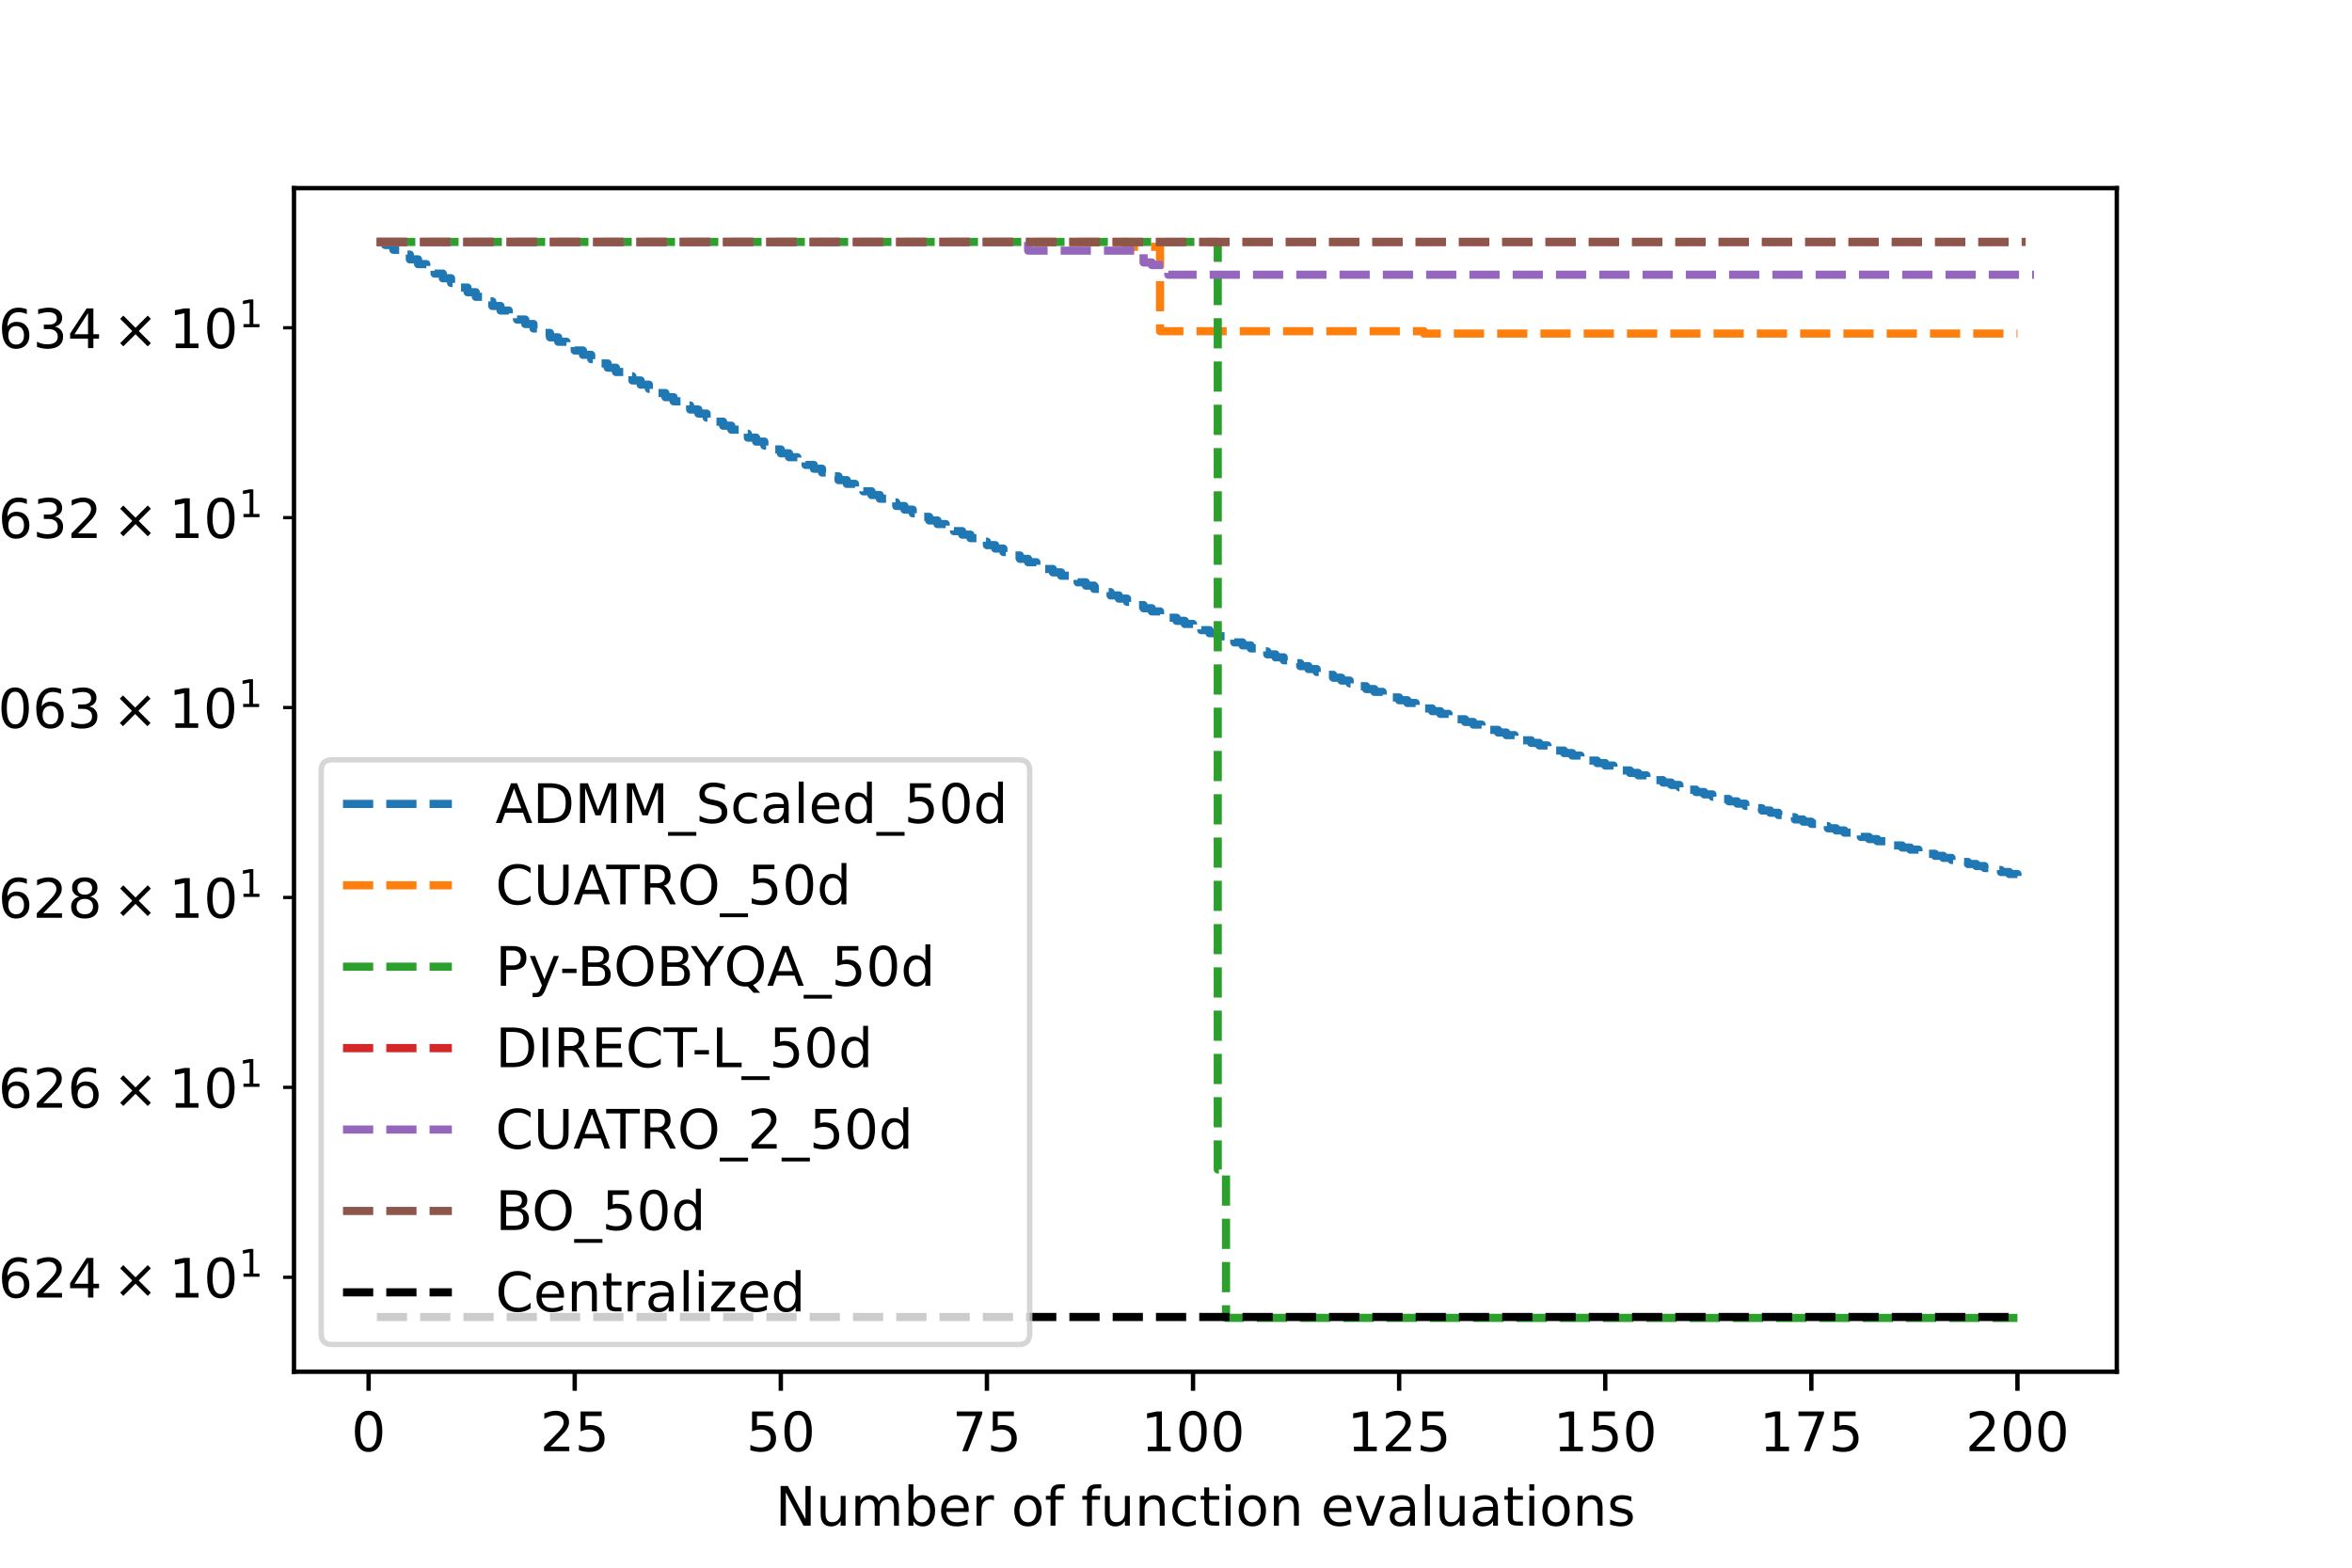 <?xml version="1.0" encoding="utf-8" standalone="no"?>
<!DOCTYPE svg PUBLIC "-//W3C//DTD SVG 1.1//EN"
  "http://www.w3.org/Graphics/SVG/1.1/DTD/svg11.dtd">
<!-- Created with matplotlib (https://matplotlib.org/) -->
<svg height="288pt" version="1.1" viewBox="0 0 432 288" width="432pt" xmlns="http://www.w3.org/2000/svg" xmlns:xlink="http://www.w3.org/1999/xlink">
 <defs>
  <style type="text/css">*{stroke-linecap:butt;stroke-linejoin:round;}</style>
 </defs>
 <g id="figure_1">
  <g id="patch_1">
   <path d="M 0 288 
L 432 288 
L 432 0 
L 0 0 
z
" style="fill:#ffffff;"/>
  </g>
  <g id="axes_1">
   <g id="patch_2">
    <path d="M 54 252 
L 388.8 252 
L 388.8 34.56 
L 54 34.56 
z
" style="fill:#ffffff;"/>
   </g>
   <g id="matplotlib.axis_1">
    <g id="xtick_1">
     <g id="line2d_1">
      <defs>
       <path d="M 0 0 
L 0 3.5 
" id="m66f741583c" style="stroke:#000000;stroke-width:0.8;"/>
      </defs>
      <g>
       <use style="stroke:#000000;stroke-width:0.8;" x="67.704" xlink:href="#m66f741583c" y="252"/>
      </g>
     </g>
     <g id="text_1">
      <!-- 0 -->
      <g transform="translate(64.523 266.598)scale(0.1 -0.1)">
       <defs>
        <path d="M 31.781 66.406 
Q 24.172 66.406 20.328 58.906 
Q 16.5 51.422 16.5 36.375 
Q 16.5 21.391 20.328 13.891 
Q 24.172 6.391 31.781 6.391 
Q 39.453 6.391 43.281 13.891 
Q 47.125 21.391 47.125 36.375 
Q 47.125 51.422 43.281 58.906 
Q 39.453 66.406 31.781 66.406 
z
M 31.781 74.219 
Q 44.047 74.219 50.516 64.516 
Q 56.984 54.828 56.984 36.375 
Q 56.984 17.969 50.516 8.266 
Q 44.047 -1.422 31.781 -1.422 
Q 19.531 -1.422 13.062 8.266 
Q 6.594 17.969 6.594 36.375 
Q 6.594 54.828 13.062 64.516 
Q 19.531 74.219 31.781 74.219 
z
" id="DejaVuSans-48"/>
       </defs>
       <use xlink:href="#DejaVuSans-48"/>
      </g>
     </g>
    </g>
    <g id="xtick_2">
     <g id="line2d_2">
      <g>
       <use style="stroke:#000000;stroke-width:0.8;" x="105.56" xlink:href="#m66f741583c" y="252"/>
      </g>
     </g>
     <g id="text_2">
      <!-- 25 -->
      <g transform="translate(99.198 266.598)scale(0.1 -0.1)">
       <defs>
        <path d="M 19.188 8.297 
L 53.609 8.297 
L 53.609 0 
L 7.328 0 
L 7.328 8.297 
Q 12.938 14.109 22.625 23.891 
Q 32.328 33.688 34.812 36.531 
Q 39.547 41.844 41.422 45.531 
Q 43.312 49.219 43.312 52.781 
Q 43.312 58.594 39.234 62.25 
Q 35.156 65.922 28.609 65.922 
Q 23.969 65.922 18.812 64.312 
Q 13.672 62.703 7.812 59.422 
L 7.812 69.391 
Q 13.766 71.781 18.938 73 
Q 24.125 74.219 28.422 74.219 
Q 39.75 74.219 46.484 68.547 
Q 53.219 62.891 53.219 53.422 
Q 53.219 48.922 51.531 44.891 
Q 49.859 40.875 45.406 35.406 
Q 44.188 33.984 37.641 27.219 
Q 31.109 20.453 19.188 8.297 
z
" id="DejaVuSans-50"/>
        <path d="M 10.797 72.906 
L 49.516 72.906 
L 49.516 64.594 
L 19.828 64.594 
L 19.828 46.734 
Q 21.969 47.469 24.109 47.828 
Q 26.266 48.188 28.422 48.188 
Q 40.625 48.188 47.75 41.5 
Q 54.891 34.812 54.891 23.391 
Q 54.891 11.625 47.562 5.094 
Q 40.234 -1.422 26.906 -1.422 
Q 22.312 -1.422 17.547 -0.641 
Q 12.797 0.141 7.719 1.703 
L 7.719 11.625 
Q 12.109 9.234 16.797 8.062 
Q 21.484 6.891 26.703 6.891 
Q 35.156 6.891 40.078 11.328 
Q 45.016 15.766 45.016 23.391 
Q 45.016 31 40.078 35.438 
Q 35.156 39.891 26.703 39.891 
Q 22.75 39.891 18.812 39.016 
Q 14.891 38.141 10.797 36.281 
z
" id="DejaVuSans-53"/>
       </defs>
       <use xlink:href="#DejaVuSans-50"/>
       <use x="63.623" xlink:href="#DejaVuSans-53"/>
      </g>
     </g>
    </g>
    <g id="xtick_3">
     <g id="line2d_3">
      <g>
       <use style="stroke:#000000;stroke-width:0.8;" x="143.416" xlink:href="#m66f741583c" y="252"/>
      </g>
     </g>
     <g id="text_3">
      <!-- 50 -->
      <g transform="translate(137.054 266.598)scale(0.1 -0.1)">
       <use xlink:href="#DejaVuSans-53"/>
       <use x="63.623" xlink:href="#DejaVuSans-48"/>
      </g>
     </g>
    </g>
    <g id="xtick_4">
     <g id="line2d_4">
      <g>
       <use style="stroke:#000000;stroke-width:0.8;" x="181.272" xlink:href="#m66f741583c" y="252"/>
      </g>
     </g>
     <g id="text_4">
      <!-- 75 -->
      <g transform="translate(174.91 266.598)scale(0.1 -0.1)">
       <defs>
        <path d="M 8.203 72.906 
L 55.078 72.906 
L 55.078 68.703 
L 28.609 0 
L 18.312 0 
L 43.219 64.594 
L 8.203 64.594 
z
" id="DejaVuSans-55"/>
       </defs>
       <use xlink:href="#DejaVuSans-55"/>
       <use x="63.623" xlink:href="#DejaVuSans-53"/>
      </g>
     </g>
    </g>
    <g id="xtick_5">
     <g id="line2d_5">
      <g>
       <use style="stroke:#000000;stroke-width:0.8;" x="219.129" xlink:href="#m66f741583c" y="252"/>
      </g>
     </g>
     <g id="text_5">
      <!-- 100 -->
      <g transform="translate(209.585 266.598)scale(0.1 -0.1)">
       <defs>
        <path d="M 12.406 8.297 
L 28.516 8.297 
L 28.516 63.922 
L 10.984 60.406 
L 10.984 69.391 
L 28.422 72.906 
L 38.281 72.906 
L 38.281 8.297 
L 54.391 8.297 
L 54.391 0 
L 12.406 0 
z
" id="DejaVuSans-49"/>
       </defs>
       <use xlink:href="#DejaVuSans-49"/>
       <use x="63.623" xlink:href="#DejaVuSans-48"/>
       <use x="127.246" xlink:href="#DejaVuSans-48"/>
      </g>
     </g>
    </g>
    <g id="xtick_6">
     <g id="line2d_6">
      <g>
       <use style="stroke:#000000;stroke-width:0.8;" x="256.985" xlink:href="#m66f741583c" y="252"/>
      </g>
     </g>
     <g id="text_6">
      <!-- 125 -->
      <g transform="translate(247.441 266.598)scale(0.1 -0.1)">
       <use xlink:href="#DejaVuSans-49"/>
       <use x="63.623" xlink:href="#DejaVuSans-50"/>
       <use x="127.246" xlink:href="#DejaVuSans-53"/>
      </g>
     </g>
    </g>
    <g id="xtick_7">
     <g id="line2d_7">
      <g>
       <use style="stroke:#000000;stroke-width:0.8;" x="294.841" xlink:href="#m66f741583c" y="252"/>
      </g>
     </g>
     <g id="text_7">
      <!-- 150 -->
      <g transform="translate(285.297 266.598)scale(0.1 -0.1)">
       <use xlink:href="#DejaVuSans-49"/>
       <use x="63.623" xlink:href="#DejaVuSans-53"/>
       <use x="127.246" xlink:href="#DejaVuSans-48"/>
      </g>
     </g>
    </g>
    <g id="xtick_8">
     <g id="line2d_8">
      <g>
       <use style="stroke:#000000;stroke-width:0.8;" x="332.697" xlink:href="#m66f741583c" y="252"/>
      </g>
     </g>
     <g id="text_8">
      <!-- 175 -->
      <g transform="translate(323.153 266.598)scale(0.1 -0.1)">
       <use xlink:href="#DejaVuSans-49"/>
       <use x="63.623" xlink:href="#DejaVuSans-55"/>
       <use x="127.246" xlink:href="#DejaVuSans-53"/>
      </g>
     </g>
    </g>
    <g id="xtick_9">
     <g id="line2d_9">
      <g>
       <use style="stroke:#000000;stroke-width:0.8;" x="370.553" xlink:href="#m66f741583c" y="252"/>
      </g>
     </g>
     <g id="text_9">
      <!-- 200 -->
      <g transform="translate(361.01 266.598)scale(0.1 -0.1)">
       <use xlink:href="#DejaVuSans-50"/>
       <use x="63.623" xlink:href="#DejaVuSans-48"/>
       <use x="127.246" xlink:href="#DejaVuSans-48"/>
      </g>
     </g>
    </g>
    <g id="text_10">
     <!-- Number of function evaluations -->
     <g transform="translate(142.399 280.277)scale(0.1 -0.1)">
      <defs>
       <path d="M 9.812 72.906 
L 23.094 72.906 
L 55.422 11.922 
L 55.422 72.906 
L 64.984 72.906 
L 64.984 0 
L 51.703 0 
L 19.391 60.984 
L 19.391 0 
L 9.812 0 
z
" id="DejaVuSans-78"/>
       <path d="M 8.5 21.578 
L 8.5 54.688 
L 17.484 54.688 
L 17.484 21.922 
Q 17.484 14.156 20.5 10.266 
Q 23.531 6.391 29.594 6.391 
Q 36.859 6.391 41.078 11.031 
Q 45.312 15.672 45.312 23.688 
L 45.312 54.688 
L 54.297 54.688 
L 54.297 0 
L 45.312 0 
L 45.312 8.406 
Q 42.047 3.422 37.719 1 
Q 33.406 -1.422 27.688 -1.422 
Q 18.266 -1.422 13.375 4.438 
Q 8.5 10.297 8.5 21.578 
z
M 31.109 56 
z
" id="DejaVuSans-117"/>
       <path d="M 52 44.188 
Q 55.375 50.25 60.062 53.125 
Q 64.75 56 71.094 56 
Q 79.641 56 84.281 50.016 
Q 88.922 44.047 88.922 33.016 
L 88.922 0 
L 79.891 0 
L 79.891 32.719 
Q 79.891 40.578 77.094 44.375 
Q 74.312 48.188 68.609 48.188 
Q 61.625 48.188 57.562 43.547 
Q 53.516 38.922 53.516 30.906 
L 53.516 0 
L 44.484 0 
L 44.484 32.719 
Q 44.484 40.625 41.703 44.406 
Q 38.922 48.188 33.109 48.188 
Q 26.219 48.188 22.156 43.531 
Q 18.109 38.875 18.109 30.906 
L 18.109 0 
L 9.078 0 
L 9.078 54.688 
L 18.109 54.688 
L 18.109 46.188 
Q 21.188 51.219 25.484 53.609 
Q 29.781 56 35.688 56 
Q 41.656 56 45.828 52.969 
Q 50 49.953 52 44.188 
z
" id="DejaVuSans-109"/>
       <path d="M 48.688 27.297 
Q 48.688 37.203 44.609 42.844 
Q 40.531 48.484 33.406 48.484 
Q 26.266 48.484 22.188 42.844 
Q 18.109 37.203 18.109 27.297 
Q 18.109 17.391 22.188 11.75 
Q 26.266 6.109 33.406 6.109 
Q 40.531 6.109 44.609 11.75 
Q 48.688 17.391 48.688 27.297 
z
M 18.109 46.391 
Q 20.953 51.266 25.266 53.625 
Q 29.594 56 35.594 56 
Q 45.562 56 51.781 48.094 
Q 58.016 40.188 58.016 27.297 
Q 58.016 14.406 51.781 6.484 
Q 45.562 -1.422 35.594 -1.422 
Q 29.594 -1.422 25.266 0.953 
Q 20.953 3.328 18.109 8.203 
L 18.109 0 
L 9.078 0 
L 9.078 75.984 
L 18.109 75.984 
z
" id="DejaVuSans-98"/>
       <path d="M 56.203 29.594 
L 56.203 25.203 
L 14.891 25.203 
Q 15.484 15.922 20.484 11.062 
Q 25.484 6.203 34.422 6.203 
Q 39.594 6.203 44.453 7.469 
Q 49.312 8.734 54.109 11.281 
L 54.109 2.781 
Q 49.266 0.734 44.188 -0.344 
Q 39.109 -1.422 33.891 -1.422 
Q 20.797 -1.422 13.156 6.188 
Q 5.516 13.812 5.516 26.812 
Q 5.516 40.234 12.766 48.109 
Q 20.016 56 32.328 56 
Q 43.359 56 49.781 48.891 
Q 56.203 41.797 56.203 29.594 
z
M 47.219 32.234 
Q 47.125 39.594 43.094 43.984 
Q 39.062 48.391 32.422 48.391 
Q 24.906 48.391 20.391 44.141 
Q 15.875 39.891 15.188 32.172 
z
" id="DejaVuSans-101"/>
       <path d="M 41.109 46.297 
Q 39.594 47.172 37.812 47.578 
Q 36.031 48 33.891 48 
Q 26.266 48 22.188 43.047 
Q 18.109 38.094 18.109 28.812 
L 18.109 0 
L 9.078 0 
L 9.078 54.688 
L 18.109 54.688 
L 18.109 46.188 
Q 20.953 51.172 25.484 53.578 
Q 30.031 56 36.531 56 
Q 37.453 56 38.578 55.875 
Q 39.703 55.766 41.062 55.516 
z
" id="DejaVuSans-114"/>
       <path id="DejaVuSans-32"/>
       <path d="M 30.609 48.391 
Q 23.391 48.391 19.188 42.75 
Q 14.984 37.109 14.984 27.297 
Q 14.984 17.484 19.156 11.844 
Q 23.344 6.203 30.609 6.203 
Q 37.797 6.203 41.984 11.859 
Q 46.188 17.531 46.188 27.297 
Q 46.188 37.016 41.984 42.703 
Q 37.797 48.391 30.609 48.391 
z
M 30.609 56 
Q 42.328 56 49.016 48.375 
Q 55.719 40.766 55.719 27.297 
Q 55.719 13.875 49.016 6.219 
Q 42.328 -1.422 30.609 -1.422 
Q 18.844 -1.422 12.172 6.219 
Q 5.516 13.875 5.516 27.297 
Q 5.516 40.766 12.172 48.375 
Q 18.844 56 30.609 56 
z
" id="DejaVuSans-111"/>
       <path d="M 37.109 75.984 
L 37.109 68.5 
L 28.516 68.5 
Q 23.688 68.5 21.797 66.547 
Q 19.922 64.594 19.922 59.516 
L 19.922 54.688 
L 34.719 54.688 
L 34.719 47.703 
L 19.922 47.703 
L 19.922 0 
L 10.891 0 
L 10.891 47.703 
L 2.297 47.703 
L 2.297 54.688 
L 10.891 54.688 
L 10.891 58.5 
Q 10.891 67.625 15.141 71.797 
Q 19.391 75.984 28.609 75.984 
z
" id="DejaVuSans-102"/>
       <path d="M 54.891 33.016 
L 54.891 0 
L 45.906 0 
L 45.906 32.719 
Q 45.906 40.484 42.875 44.328 
Q 39.844 48.188 33.797 48.188 
Q 26.516 48.188 22.312 43.547 
Q 18.109 38.922 18.109 30.906 
L 18.109 0 
L 9.078 0 
L 9.078 54.688 
L 18.109 54.688 
L 18.109 46.188 
Q 21.344 51.125 25.703 53.562 
Q 30.078 56 35.797 56 
Q 45.219 56 50.047 50.172 
Q 54.891 44.344 54.891 33.016 
z
" id="DejaVuSans-110"/>
       <path d="M 48.781 52.594 
L 48.781 44.188 
Q 44.969 46.297 41.141 47.344 
Q 37.312 48.391 33.406 48.391 
Q 24.656 48.391 19.812 42.844 
Q 14.984 37.312 14.984 27.297 
Q 14.984 17.281 19.812 11.734 
Q 24.656 6.203 33.406 6.203 
Q 37.312 6.203 41.141 7.25 
Q 44.969 8.297 48.781 10.406 
L 48.781 2.094 
Q 45.016 0.344 40.984 -0.531 
Q 36.969 -1.422 32.422 -1.422 
Q 20.062 -1.422 12.781 6.344 
Q 5.516 14.109 5.516 27.297 
Q 5.516 40.672 12.859 48.328 
Q 20.219 56 33.016 56 
Q 37.156 56 41.109 55.141 
Q 45.062 54.297 48.781 52.594 
z
" id="DejaVuSans-99"/>
       <path d="M 18.312 70.219 
L 18.312 54.688 
L 36.812 54.688 
L 36.812 47.703 
L 18.312 47.703 
L 18.312 18.016 
Q 18.312 11.328 20.141 9.422 
Q 21.969 7.516 27.594 7.516 
L 36.812 7.516 
L 36.812 0 
L 27.594 0 
Q 17.188 0 13.234 3.875 
Q 9.281 7.766 9.281 18.016 
L 9.281 47.703 
L 2.688 47.703 
L 2.688 54.688 
L 9.281 54.688 
L 9.281 70.219 
z
" id="DejaVuSans-116"/>
       <path d="M 9.422 54.688 
L 18.406 54.688 
L 18.406 0 
L 9.422 0 
z
M 9.422 75.984 
L 18.406 75.984 
L 18.406 64.594 
L 9.422 64.594 
z
" id="DejaVuSans-105"/>
       <path d="M 2.984 54.688 
L 12.5 54.688 
L 29.594 8.797 
L 46.688 54.688 
L 56.203 54.688 
L 35.688 0 
L 23.484 0 
z
" id="DejaVuSans-118"/>
       <path d="M 34.281 27.484 
Q 23.391 27.484 19.188 25 
Q 14.984 22.516 14.984 16.5 
Q 14.984 11.719 18.141 8.906 
Q 21.297 6.109 26.703 6.109 
Q 34.188 6.109 38.703 11.406 
Q 43.219 16.703 43.219 25.484 
L 43.219 27.484 
z
M 52.203 31.203 
L 52.203 0 
L 43.219 0 
L 43.219 8.297 
Q 40.141 3.328 35.547 0.953 
Q 30.953 -1.422 24.312 -1.422 
Q 15.922 -1.422 10.953 3.297 
Q 6 8.016 6 15.922 
Q 6 25.141 12.172 29.828 
Q 18.359 34.516 30.609 34.516 
L 43.219 34.516 
L 43.219 35.406 
Q 43.219 41.609 39.141 45 
Q 35.062 48.391 27.688 48.391 
Q 23 48.391 18.547 47.266 
Q 14.109 46.141 10.016 43.891 
L 10.016 52.203 
Q 14.938 54.109 19.578 55.047 
Q 24.219 56 28.609 56 
Q 40.484 56 46.344 49.844 
Q 52.203 43.703 52.203 31.203 
z
" id="DejaVuSans-97"/>
       <path d="M 9.422 75.984 
L 18.406 75.984 
L 18.406 0 
L 9.422 0 
z
" id="DejaVuSans-108"/>
       <path d="M 44.281 53.078 
L 44.281 44.578 
Q 40.484 46.531 36.375 47.5 
Q 32.281 48.484 27.875 48.484 
Q 21.188 48.484 17.844 46.438 
Q 14.5 44.391 14.5 40.281 
Q 14.5 37.156 16.891 35.375 
Q 19.281 33.594 26.516 31.984 
L 29.594 31.297 
Q 39.156 29.25 43.188 25.516 
Q 47.219 21.781 47.219 15.094 
Q 47.219 7.469 41.188 3.016 
Q 35.156 -1.422 24.609 -1.422 
Q 20.219 -1.422 15.453 -0.562 
Q 10.688 0.297 5.422 2 
L 5.422 11.281 
Q 10.406 8.688 15.234 7.391 
Q 20.062 6.109 24.812 6.109 
Q 31.156 6.109 34.562 8.281 
Q 37.984 10.453 37.984 14.406 
Q 37.984 18.062 35.516 20.016 
Q 33.062 21.969 24.703 23.781 
L 21.578 24.516 
Q 13.234 26.266 9.516 29.906 
Q 5.812 33.547 5.812 39.891 
Q 5.812 47.609 11.281 51.797 
Q 16.75 56 26.812 56 
Q 31.781 56 36.172 55.266 
Q 40.578 54.547 44.281 53.078 
z
" id="DejaVuSans-115"/>
      </defs>
      <use xlink:href="#DejaVuSans-78"/>
      <use x="74.805" xlink:href="#DejaVuSans-117"/>
      <use x="138.184" xlink:href="#DejaVuSans-109"/>
      <use x="235.596" xlink:href="#DejaVuSans-98"/>
      <use x="299.072" xlink:href="#DejaVuSans-101"/>
      <use x="360.596" xlink:href="#DejaVuSans-114"/>
      <use x="401.709" xlink:href="#DejaVuSans-32"/>
      <use x="433.496" xlink:href="#DejaVuSans-111"/>
      <use x="494.678" xlink:href="#DejaVuSans-102"/>
      <use x="529.883" xlink:href="#DejaVuSans-32"/>
      <use x="561.67" xlink:href="#DejaVuSans-102"/>
      <use x="596.875" xlink:href="#DejaVuSans-117"/>
      <use x="660.254" xlink:href="#DejaVuSans-110"/>
      <use x="723.633" xlink:href="#DejaVuSans-99"/>
      <use x="778.613" xlink:href="#DejaVuSans-116"/>
      <use x="817.822" xlink:href="#DejaVuSans-105"/>
      <use x="845.605" xlink:href="#DejaVuSans-111"/>
      <use x="906.787" xlink:href="#DejaVuSans-110"/>
      <use x="970.166" xlink:href="#DejaVuSans-32"/>
      <use x="1001.953" xlink:href="#DejaVuSans-101"/>
      <use x="1063.477" xlink:href="#DejaVuSans-118"/>
      <use x="1122.656" xlink:href="#DejaVuSans-97"/>
      <use x="1183.936" xlink:href="#DejaVuSans-108"/>
      <use x="1211.719" xlink:href="#DejaVuSans-117"/>
      <use x="1275.098" xlink:href="#DejaVuSans-97"/>
      <use x="1336.377" xlink:href="#DejaVuSans-116"/>
      <use x="1375.586" xlink:href="#DejaVuSans-105"/>
      <use x="1403.369" xlink:href="#DejaVuSans-111"/>
      <use x="1464.551" xlink:href="#DejaVuSans-110"/>
      <use x="1527.93" xlink:href="#DejaVuSans-115"/>
     </g>
    </g>
   </g>
   <g id="matplotlib.axis_2">
    <g id="ytick_1">
     <g id="line2d_10">
      <defs>
       <path d="M 0 0 
L -2 0 
" id="m3e5cc59684" style="stroke:#000000;stroke-width:0.6;"/>
      </defs>
      <g>
       <use style="stroke:#000000;stroke-width:0.6;" x="54" xlink:href="#m3e5cc59684" y="234.646"/>
      </g>
     </g>
     <g id="text_11">
      <!-- $\mathdefault{1.60624\times10^{1}}$ -->
      <g transform="translate(-22.6 238.445)scale(0.1 -0.1)">
       <defs>
        <path d="M 10.688 12.406 
L 21 12.406 
L 21 0 
L 10.688 0 
z
" id="DejaVuSans-46"/>
        <path d="M 33.016 40.375 
Q 26.375 40.375 22.484 35.828 
Q 18.609 31.297 18.609 23.391 
Q 18.609 15.531 22.484 10.953 
Q 26.375 6.391 33.016 6.391 
Q 39.656 6.391 43.531 10.953 
Q 47.406 15.531 47.406 23.391 
Q 47.406 31.297 43.531 35.828 
Q 39.656 40.375 33.016 40.375 
z
M 52.594 71.297 
L 52.594 62.312 
Q 48.875 64.062 45.094 64.984 
Q 41.312 65.922 37.594 65.922 
Q 27.828 65.922 22.672 59.328 
Q 17.531 52.734 16.797 39.406 
Q 19.672 43.656 24.016 45.922 
Q 28.375 48.188 33.594 48.188 
Q 44.578 48.188 50.953 41.516 
Q 57.328 34.859 57.328 23.391 
Q 57.328 12.156 50.688 5.359 
Q 44.047 -1.422 33.016 -1.422 
Q 20.359 -1.422 13.672 8.266 
Q 6.984 17.969 6.984 36.375 
Q 6.984 53.656 15.188 63.938 
Q 23.391 74.219 37.203 74.219 
Q 40.922 74.219 44.703 73.484 
Q 48.484 72.75 52.594 71.297 
z
" id="DejaVuSans-54"/>
        <path d="M 37.797 64.312 
L 12.891 25.391 
L 37.797 25.391 
z
M 35.203 72.906 
L 47.609 72.906 
L 47.609 25.391 
L 58.016 25.391 
L 58.016 17.188 
L 47.609 17.188 
L 47.609 0 
L 37.797 0 
L 37.797 17.188 
L 4.891 17.188 
L 4.891 26.703 
z
" id="DejaVuSans-52"/>
        <path d="M 70.125 53.719 
L 47.797 31.297 
L 70.125 8.984 
L 64.312 3.078 
L 41.891 25.484 
L 19.484 3.078 
L 13.719 8.984 
L 35.984 31.297 
L 13.719 53.719 
L 19.484 59.625 
L 41.891 37.203 
L 64.312 59.625 
z
" id="DejaVuSans-215"/>
       </defs>
       <use transform="translate(0 0.684)" xlink:href="#DejaVuSans-49"/>
       <use transform="translate(63.623 0.684)" xlink:href="#DejaVuSans-46"/>
       <use transform="translate(95.41 0.684)" xlink:href="#DejaVuSans-54"/>
       <use transform="translate(159.033 0.684)" xlink:href="#DejaVuSans-48"/>
       <use transform="translate(222.656 0.684)" xlink:href="#DejaVuSans-54"/>
       <use transform="translate(286.279 0.684)" xlink:href="#DejaVuSans-50"/>
       <use transform="translate(349.902 0.684)" xlink:href="#DejaVuSans-52"/>
       <use transform="translate(433.008 0.684)" xlink:href="#DejaVuSans-215"/>
       <use transform="translate(536.279 0.684)" xlink:href="#DejaVuSans-49"/>
       <use transform="translate(599.902 0.684)" xlink:href="#DejaVuSans-48"/>
       <use transform="translate(664.482 38.966)scale(0.7)" xlink:href="#DejaVuSans-49"/>
      </g>
     </g>
    </g>
    <g id="ytick_2">
     <g id="line2d_11">
      <g>
       <use style="stroke:#000000;stroke-width:0.6;" x="54" xlink:href="#m3e5cc59684" y="199.758"/>
      </g>
     </g>
     <g id="text_12">
      <!-- $\mathdefault{1.60626\times10^{1}}$ -->
      <g transform="translate(-22.6 203.558)scale(0.1 -0.1)">
       <use transform="translate(0 0.684)" xlink:href="#DejaVuSans-49"/>
       <use transform="translate(63.623 0.684)" xlink:href="#DejaVuSans-46"/>
       <use transform="translate(95.41 0.684)" xlink:href="#DejaVuSans-54"/>
       <use transform="translate(159.033 0.684)" xlink:href="#DejaVuSans-48"/>
       <use transform="translate(222.656 0.684)" xlink:href="#DejaVuSans-54"/>
       <use transform="translate(286.279 0.684)" xlink:href="#DejaVuSans-50"/>
       <use transform="translate(349.902 0.684)" xlink:href="#DejaVuSans-54"/>
       <use transform="translate(433.008 0.684)" xlink:href="#DejaVuSans-215"/>
       <use transform="translate(536.279 0.684)" xlink:href="#DejaVuSans-49"/>
       <use transform="translate(599.902 0.684)" xlink:href="#DejaVuSans-48"/>
       <use transform="translate(664.482 38.966)scale(0.7)" xlink:href="#DejaVuSans-49"/>
      </g>
     </g>
    </g>
    <g id="ytick_3">
     <g id="line2d_12">
      <g>
       <use style="stroke:#000000;stroke-width:0.6;" x="54" xlink:href="#m3e5cc59684" y="164.871"/>
      </g>
     </g>
     <g id="text_13">
      <!-- $\mathdefault{1.60628\times10^{1}}$ -->
      <g transform="translate(-22.6 168.67)scale(0.1 -0.1)">
       <defs>
        <path d="M 31.781 34.625 
Q 24.75 34.625 20.719 30.859 
Q 16.703 27.094 16.703 20.516 
Q 16.703 13.922 20.719 10.156 
Q 24.75 6.391 31.781 6.391 
Q 38.812 6.391 42.859 10.172 
Q 46.922 13.969 46.922 20.516 
Q 46.922 27.094 42.891 30.859 
Q 38.875 34.625 31.781 34.625 
z
M 21.922 38.812 
Q 15.578 40.375 12.031 44.719 
Q 8.5 49.078 8.5 55.328 
Q 8.5 64.062 14.719 69.141 
Q 20.953 74.219 31.781 74.219 
Q 42.672 74.219 48.875 69.141 
Q 55.078 64.062 55.078 55.328 
Q 55.078 49.078 51.531 44.719 
Q 48 40.375 41.703 38.812 
Q 48.828 37.156 52.797 32.312 
Q 56.781 27.484 56.781 20.516 
Q 56.781 9.906 50.312 4.234 
Q 43.844 -1.422 31.781 -1.422 
Q 19.734 -1.422 13.25 4.234 
Q 6.781 9.906 6.781 20.516 
Q 6.781 27.484 10.781 32.312 
Q 14.797 37.156 21.922 38.812 
z
M 18.312 54.391 
Q 18.312 48.734 21.844 45.562 
Q 25.391 42.391 31.781 42.391 
Q 38.141 42.391 41.719 45.562 
Q 45.312 48.734 45.312 54.391 
Q 45.312 60.062 41.719 63.234 
Q 38.141 66.406 31.781 66.406 
Q 25.391 66.406 21.844 63.234 
Q 18.312 60.062 18.312 54.391 
z
" id="DejaVuSans-56"/>
       </defs>
       <use transform="translate(0 0.684)" xlink:href="#DejaVuSans-49"/>
       <use transform="translate(63.623 0.684)" xlink:href="#DejaVuSans-46"/>
       <use transform="translate(95.41 0.684)" xlink:href="#DejaVuSans-54"/>
       <use transform="translate(159.033 0.684)" xlink:href="#DejaVuSans-48"/>
       <use transform="translate(222.656 0.684)" xlink:href="#DejaVuSans-54"/>
       <use transform="translate(286.279 0.684)" xlink:href="#DejaVuSans-50"/>
       <use transform="translate(349.902 0.684)" xlink:href="#DejaVuSans-56"/>
       <use transform="translate(433.008 0.684)" xlink:href="#DejaVuSans-215"/>
       <use transform="translate(536.279 0.684)" xlink:href="#DejaVuSans-49"/>
       <use transform="translate(599.902 0.684)" xlink:href="#DejaVuSans-48"/>
       <use transform="translate(664.482 38.966)scale(0.7)" xlink:href="#DejaVuSans-49"/>
      </g>
     </g>
    </g>
    <g id="ytick_4">
     <g id="line2d_13">
      <g>
       <use style="stroke:#000000;stroke-width:0.6;" x="54" xlink:href="#m3e5cc59684" y="129.984"/>
      </g>
     </g>
     <g id="text_14">
      <!-- $\mathdefault{1.6063\times10^{1}}$ -->
      <g transform="translate(-16.3 133.784)scale(0.1 -0.1)">
       <defs>
        <path d="M 40.578 39.312 
Q 47.656 37.797 51.625 33 
Q 55.609 28.219 55.609 21.188 
Q 55.609 10.406 48.188 4.484 
Q 40.766 -1.422 27.094 -1.422 
Q 22.516 -1.422 17.656 -0.516 
Q 12.797 0.391 7.625 2.203 
L 7.625 11.719 
Q 11.719 9.328 16.594 8.109 
Q 21.484 6.891 26.812 6.891 
Q 36.078 6.891 40.938 10.547 
Q 45.797 14.203 45.797 21.188 
Q 45.797 27.641 41.281 31.266 
Q 36.766 34.906 28.719 34.906 
L 20.219 34.906 
L 20.219 43.016 
L 29.109 43.016 
Q 36.375 43.016 40.234 45.922 
Q 44.094 48.828 44.094 54.297 
Q 44.094 59.906 40.109 62.906 
Q 36.141 65.922 28.719 65.922 
Q 24.656 65.922 20.016 65.031 
Q 15.375 64.156 9.812 62.312 
L 9.812 71.094 
Q 15.438 72.656 20.344 73.438 
Q 25.25 74.219 29.594 74.219 
Q 40.828 74.219 47.359 69.109 
Q 53.906 64.016 53.906 55.328 
Q 53.906 49.266 50.438 45.094 
Q 46.969 40.922 40.578 39.312 
z
" id="DejaVuSans-51"/>
       </defs>
       <use transform="translate(0 0.684)" xlink:href="#DejaVuSans-49"/>
       <use transform="translate(63.623 0.684)" xlink:href="#DejaVuSans-46"/>
       <use transform="translate(95.41 0.684)" xlink:href="#DejaVuSans-54"/>
       <use transform="translate(159.033 0.684)" xlink:href="#DejaVuSans-48"/>
       <use transform="translate(222.656 0.684)" xlink:href="#DejaVuSans-54"/>
       <use transform="translate(286.279 0.684)" xlink:href="#DejaVuSans-51"/>
       <use transform="translate(369.385 0.684)" xlink:href="#DejaVuSans-215"/>
       <use transform="translate(472.656 0.684)" xlink:href="#DejaVuSans-49"/>
       <use transform="translate(536.279 0.684)" xlink:href="#DejaVuSans-48"/>
       <use transform="translate(600.859 38.966)scale(0.7)" xlink:href="#DejaVuSans-49"/>
      </g>
     </g>
    </g>
    <g id="ytick_5">
     <g id="line2d_14">
      <g>
       <use style="stroke:#000000;stroke-width:0.6;" x="54" xlink:href="#m3e5cc59684" y="95.098"/>
      </g>
     </g>
     <g id="text_15">
      <!-- $\mathdefault{1.60632\times10^{1}}$ -->
      <g transform="translate(-22.6 98.897)scale(0.1 -0.1)">
       <use transform="translate(0 0.684)" xlink:href="#DejaVuSans-49"/>
       <use transform="translate(63.623 0.684)" xlink:href="#DejaVuSans-46"/>
       <use transform="translate(95.41 0.684)" xlink:href="#DejaVuSans-54"/>
       <use transform="translate(159.033 0.684)" xlink:href="#DejaVuSans-48"/>
       <use transform="translate(222.656 0.684)" xlink:href="#DejaVuSans-54"/>
       <use transform="translate(286.279 0.684)" xlink:href="#DejaVuSans-51"/>
       <use transform="translate(349.902 0.684)" xlink:href="#DejaVuSans-50"/>
       <use transform="translate(433.008 0.684)" xlink:href="#DejaVuSans-215"/>
       <use transform="translate(536.279 0.684)" xlink:href="#DejaVuSans-49"/>
       <use transform="translate(599.902 0.684)" xlink:href="#DejaVuSans-48"/>
       <use transform="translate(664.482 38.966)scale(0.7)" xlink:href="#DejaVuSans-49"/>
      </g>
     </g>
    </g>
    <g id="ytick_6">
     <g id="line2d_15">
      <g>
       <use style="stroke:#000000;stroke-width:0.6;" x="54" xlink:href="#m3e5cc59684" y="60.212"/>
      </g>
     </g>
     <g id="text_16">
      <!-- $\mathdefault{1.60634\times10^{1}}$ -->
      <g transform="translate(-22.6 64.011)scale(0.1 -0.1)">
       <use transform="translate(0 0.684)" xlink:href="#DejaVuSans-49"/>
       <use transform="translate(63.623 0.684)" xlink:href="#DejaVuSans-46"/>
       <use transform="translate(95.41 0.684)" xlink:href="#DejaVuSans-54"/>
       <use transform="translate(159.033 0.684)" xlink:href="#DejaVuSans-48"/>
       <use transform="translate(222.656 0.684)" xlink:href="#DejaVuSans-54"/>
       <use transform="translate(286.279 0.684)" xlink:href="#DejaVuSans-51"/>
       <use transform="translate(349.902 0.684)" xlink:href="#DejaVuSans-52"/>
       <use transform="translate(433.008 0.684)" xlink:href="#DejaVuSans-215"/>
       <use transform="translate(536.279 0.684)" xlink:href="#DejaVuSans-49"/>
       <use transform="translate(599.902 0.684)" xlink:href="#DejaVuSans-48"/>
       <use transform="translate(664.482 38.966)scale(0.7)" xlink:href="#DejaVuSans-49"/>
      </g>
     </g>
    </g>
    <g id="text_17">
     <!-- Best function evaluation -->
     <g transform="translate(-28.68 204.253)rotate(-90)scale(0.1 -0.1)">
      <defs>
       <path d="M 19.672 34.812 
L 19.672 8.109 
L 35.5 8.109 
Q 43.453 8.109 47.281 11.406 
Q 51.125 14.703 51.125 21.484 
Q 51.125 28.328 47.281 31.562 
Q 43.453 34.812 35.5 34.812 
z
M 19.672 64.797 
L 19.672 42.828 
L 34.281 42.828 
Q 41.5 42.828 45.031 45.531 
Q 48.578 48.25 48.578 53.812 
Q 48.578 59.328 45.031 62.062 
Q 41.5 64.797 34.281 64.797 
z
M 9.812 72.906 
L 35.016 72.906 
Q 46.297 72.906 52.391 68.219 
Q 58.5 63.531 58.5 54.891 
Q 58.5 48.188 55.375 44.234 
Q 52.25 40.281 46.188 39.312 
Q 53.469 37.75 57.5 32.781 
Q 61.531 27.828 61.531 20.406 
Q 61.531 10.641 54.891 5.312 
Q 48.25 0 35.984 0 
L 9.812 0 
z
" id="DejaVuSans-66"/>
      </defs>
      <use xlink:href="#DejaVuSans-66"/>
      <use x="68.604" xlink:href="#DejaVuSans-101"/>
      <use x="130.127" xlink:href="#DejaVuSans-115"/>
      <use x="182.227" xlink:href="#DejaVuSans-116"/>
      <use x="221.436" xlink:href="#DejaVuSans-32"/>
      <use x="253.223" xlink:href="#DejaVuSans-102"/>
      <use x="288.428" xlink:href="#DejaVuSans-117"/>
      <use x="351.807" xlink:href="#DejaVuSans-110"/>
      <use x="415.186" xlink:href="#DejaVuSans-99"/>
      <use x="470.166" xlink:href="#DejaVuSans-116"/>
      <use x="509.375" xlink:href="#DejaVuSans-105"/>
      <use x="537.158" xlink:href="#DejaVuSans-111"/>
      <use x="598.34" xlink:href="#DejaVuSans-110"/>
      <use x="661.719" xlink:href="#DejaVuSans-32"/>
      <use x="693.506" xlink:href="#DejaVuSans-101"/>
      <use x="755.029" xlink:href="#DejaVuSans-118"/>
      <use x="814.209" xlink:href="#DejaVuSans-97"/>
      <use x="875.488" xlink:href="#DejaVuSans-108"/>
      <use x="903.271" xlink:href="#DejaVuSans-117"/>
      <use x="966.65" xlink:href="#DejaVuSans-97"/>
      <use x="1027.93" xlink:href="#DejaVuSans-116"/>
      <use x="1067.139" xlink:href="#DejaVuSans-105"/>
      <use x="1094.922" xlink:href="#DejaVuSans-111"/>
      <use x="1156.104" xlink:href="#DejaVuSans-110"/>
     </g>
    </g>
   </g>
   <g id="line2d_16">
    <path clip-path="url(#p0a2109390e)" d="M 69.218 44.444 
L 70.732 44.444 
L 70.732 45.004 
L 72.247 45.004 
L 72.247 45.889 
L 73.761 45.889 
L 73.761 46.771 
L 75.275 46.771 
L 75.275 47.648 
L 76.789 47.648 
L 76.789 48.522 
L 78.304 48.522 
L 78.304 49.391 
L 79.818 49.391 
L 79.818 50.257 
L 81.332 50.257 
L 81.332 51.119 
L 82.846 51.119 
L 82.846 51.977 
L 84.361 51.977 
L 84.361 52.831 
L 85.875 52.831 
L 85.875 53.681 
L 87.389 53.681 
L 87.389 54.527 
L 88.903 54.527 
L 88.903 55.369 
L 90.418 55.369 
L 90.418 56.208 
L 91.932 56.208 
L 91.932 57.043 
L 93.446 57.043 
L 93.446 57.874 
L 94.96 57.874 
L 94.96 58.701 
L 96.475 58.701 
L 96.475 59.524 
L 97.989 59.524 
L 97.989 60.344 
L 99.503 60.344 
L 99.503 61.16 
L 101.017 61.16 
L 101.017 61.972 
L 102.532 61.972 
L 102.532 62.781 
L 104.046 62.781 
L 104.046 63.586 
L 105.56 63.586 
L 105.56 64.387 
L 107.074 64.387 
L 107.074 65.185 
L 108.589 65.185 
L 108.589 65.979 
L 110.103 65.979 
L 110.103 66.769 
L 111.617 66.769 
L 111.617 67.556 
L 113.131 67.556 
L 113.131 68.339 
L 114.646 68.339 
L 114.646 69.119 
L 116.16 69.119 
L 116.16 69.895 
L 117.674 69.895 
L 117.674 70.668 
L 119.188 70.668 
L 119.188 71.437 
L 120.703 71.437 
L 120.703 72.203 
L 122.217 72.203 
L 122.217 72.965 
L 123.731 72.965 
L 123.731 73.723 
L 125.245 73.723 
L 125.245 74.479 
L 126.76 74.479 
L 126.76 75.231 
L 128.274 75.231 
L 128.274 75.979 
L 129.788 75.979 
L 129.788 76.724 
L 131.302 76.724 
L 131.302 77.466 
L 132.817 77.466 
L 132.817 78.204 
L 134.331 78.204 
L 134.331 78.939 
L 135.845 78.939 
L 135.845 79.671 
L 137.359 79.671 
L 137.359 80.399 
L 138.874 80.399 
L 138.874 81.124 
L 140.388 81.124 
L 140.388 81.846 
L 141.902 81.846 
L 141.902 82.564 
L 143.416 82.564 
L 143.416 83.279 
L 144.931 83.279 
L 144.931 83.991 
L 146.445 83.991 
L 146.445 84.7 
L 147.959 84.7 
L 147.959 85.406 
L 149.473 85.406 
L 149.473 86.108 
L 150.988 86.108 
L 150.988 86.807 
L 152.502 86.807 
L 152.502 87.503 
L 154.016 87.503 
L 154.016 88.196 
L 155.53 88.196 
L 155.53 88.886 
L 157.045 88.886 
L 157.045 89.572 
L 158.559 89.572 
L 158.559 90.256 
L 160.073 90.256 
L 160.073 90.936 
L 161.587 90.936 
L 161.587 91.613 
L 163.101 91.613 
L 163.101 92.287 
L 164.616 92.287 
L 164.616 92.958 
L 166.13 92.958 
L 166.13 93.627 
L 167.644 93.627 
L 167.644 94.292 
L 169.158 94.292 
L 169.158 94.954 
L 170.673 94.954 
L 170.673 95.613 
L 172.187 95.613 
L 172.187 96.269 
L 173.701 96.269 
L 173.701 96.922 
L 175.215 96.922 
L 175.215 97.572 
L 176.73 97.572 
L 176.73 98.219 
L 178.244 98.219 
L 178.244 98.863 
L 179.758 98.863 
L 179.758 99.505 
L 181.272 99.505 
L 181.272 100.143 
L 182.787 100.143 
L 182.787 100.779 
L 184.301 100.779 
L 184.301 101.411 
L 185.815 101.411 
L 185.815 102.041 
L 187.329 102.041 
L 187.329 102.668 
L 188.844 102.668 
L 188.844 103.292 
L 190.358 103.292 
L 190.358 103.913 
L 191.872 103.913 
L 191.872 104.532 
L 193.386 104.532 
L 193.386 105.148 
L 194.901 105.148 
L 194.901 105.76 
L 196.415 105.76 
L 196.415 106.371 
L 197.929 106.371 
L 197.929 106.978 
L 199.443 106.978 
L 199.443 107.582 
L 200.958 107.582 
L 200.958 108.184 
L 202.472 108.184 
L 202.472 108.783 
L 203.986 108.783 
L 203.986 109.38 
L 205.5 109.38 
L 205.5 109.974 
L 207.015 109.974 
L 207.015 110.565 
L 208.529 110.565 
L 208.529 111.153 
L 210.043 111.153 
L 210.043 111.739 
L 211.557 111.739 
L 211.557 112.322 
L 213.072 112.322 
L 213.072 112.902 
L 214.586 112.902 
L 214.586 113.48 
L 216.1 113.48 
L 216.1 114.055 
L 217.614 114.055 
L 217.614 114.628 
L 219.129 114.628 
L 219.129 115.197 
L 220.643 115.197 
L 220.643 115.765 
L 222.157 115.765 
L 222.157 116.33 
L 223.671 116.33 
L 223.671 116.892 
L 225.186 116.892 
L 225.186 117.452 
L 226.7 117.452 
L 226.7 118.009 
L 228.214 118.009 
L 228.214 118.563 
L 229.728 118.563 
L 229.728 119.116 
L 231.243 119.116 
L 231.243 119.665 
L 232.757 119.665 
L 232.757 120.212 
L 234.271 120.212 
L 234.271 120.757 
L 235.785 120.757 
L 235.785 121.299 
L 237.3 121.299 
L 237.3 121.839 
L 238.814 121.839 
L 238.814 122.376 
L 240.328 122.376 
L 240.328 122.911 
L 241.842 122.911 
L 241.842 123.444 
L 243.357 123.444 
L 243.357 123.974 
L 244.871 123.974 
L 244.871 124.502 
L 246.385 124.502 
L 246.385 125.027 
L 247.899 125.027 
L 247.899 125.55 
L 249.414 125.55 
L 249.414 126.07 
L 250.928 126.07 
L 250.928 126.588 
L 252.442 126.588 
L 252.442 127.104 
L 253.956 127.104 
L 253.956 127.618 
L 255.471 127.618 
L 255.471 128.129 
L 256.985 128.129 
L 256.985 128.638 
L 258.499 128.638 
L 258.499 129.144 
L 260.013 129.144 
L 260.013 129.649 
L 261.528 129.649 
L 261.528 130.151 
L 263.042 130.151 
L 263.042 130.65 
L 264.556 130.65 
L 264.556 131.148 
L 266.07 131.148 
L 266.07 131.643 
L 267.585 131.643 
L 267.585 132.136 
L 269.099 132.136 
L 269.099 132.627 
L 270.613 132.627 
L 270.613 133.116 
L 272.127 133.116 
L 272.127 133.602 
L 273.642 133.602 
L 273.642 134.086 
L 275.156 134.086 
L 275.156 134.568 
L 276.67 134.568 
L 276.67 135.048 
L 278.184 135.048 
L 278.184 135.525 
L 279.699 135.525 
L 279.699 136.001 
L 281.213 136.001 
L 281.213 136.474 
L 282.727 136.474 
L 282.727 136.945 
L 284.241 136.945 
L 284.241 137.414 
L 285.755 137.414 
L 285.755 137.881 
L 287.27 137.881 
L 287.27 138.346 
L 288.784 138.346 
L 288.784 138.809 
L 290.298 138.809 
L 290.298 139.269 
L 291.812 139.269 
L 291.812 139.728 
L 293.327 139.728 
L 293.327 140.184 
L 294.841 140.184 
L 294.841 140.639 
L 296.355 140.639 
L 296.355 141.091 
L 297.869 141.091 
L 297.869 141.541 
L 299.384 141.541 
L 299.384 141.99 
L 300.898 141.99 
L 300.898 142.436 
L 302.412 142.436 
L 302.412 142.88 
L 303.926 142.88 
L 303.926 143.322 
L 305.441 143.322 
L 305.441 143.763 
L 306.955 143.763 
L 306.955 144.201 
L 308.469 144.201 
L 308.469 144.637 
L 309.983 144.637 
L 309.983 145.071 
L 311.498 145.071 
L 311.498 145.504 
L 313.012 145.504 
L 313.012 145.934 
L 314.526 145.934 
L 314.526 146.363 
L 316.04 146.363 
L 316.04 146.789 
L 317.555 146.789 
L 317.555 147.214 
L 319.069 147.214 
L 319.069 147.636 
L 320.583 147.636 
L 320.583 148.057 
L 322.097 148.057 
L 322.097 148.476 
L 323.612 148.476 
L 323.612 148.893 
L 325.126 148.893 
L 325.126 149.308 
L 326.64 149.308 
L 326.64 149.721 
L 328.154 149.721 
L 328.154 150.133 
L 329.669 150.133 
L 329.669 150.542 
L 331.183 150.542 
L 331.183 150.95 
L 332.697 150.95 
L 332.697 151.355 
L 334.211 151.355 
L 334.211 151.759 
L 335.726 151.759 
L 335.726 152.162 
L 337.24 152.162 
L 337.24 152.562 
L 338.754 152.562 
L 338.754 152.96 
L 340.268 152.96 
L 340.268 153.357 
L 341.783 153.357 
L 341.783 153.752 
L 343.297 153.752 
L 343.297 154.145 
L 344.811 154.145 
L 344.811 154.537 
L 346.325 154.537 
L 346.325 154.926 
L 347.84 154.926 
L 347.84 155.314 
L 349.354 155.314 
L 349.354 155.7 
L 350.868 155.7 
L 350.868 156.085 
L 352.382 156.085 
L 352.382 156.467 
L 353.897 156.467 
L 353.897 156.848 
L 355.411 156.848 
L 355.411 157.227 
L 356.925 157.227 
L 356.925 157.605 
L 358.439 157.605 
L 358.439 157.981 
L 359.954 157.981 
L 359.954 158.355 
L 361.468 158.355 
L 361.468 158.727 
L 362.982 158.727 
L 362.982 159.098 
L 364.496 159.098 
L 364.496 159.467 
L 366.011 159.467 
L 366.011 159.834 
L 367.525 159.834 
L 367.525 160.2 
L 369.039 160.2 
L 369.039 160.564 
L 370.553 160.564 
L 370.553 160.927 
L 370.553 160.927 
" style="fill:none;stroke:#1f77b4;stroke-dasharray:5.55,2.4;stroke-dashoffset:0;stroke-width:1.5;"/>
   </g>
   <g id="line2d_17">
    <path clip-path="url(#p0a2109390e)" d="M 69.218 44.444 
L 79.818 44.444 
L 79.818 44.444 
L 87.389 44.444 
L 87.389 44.444 
L 94.96 44.444 
L 94.96 44.444 
L 101.017 44.444 
L 101.017 44.444 
L 105.56 44.444 
L 105.56 44.444 
L 108.589 44.444 
L 108.589 44.444 
L 113.131 44.444 
L 113.131 44.444 
L 117.674 44.444 
L 117.674 44.444 
L 122.217 44.444 
L 122.217 44.444 
L 128.274 44.444 
L 128.274 44.444 
L 135.845 44.444 
L 135.845 44.444 
L 141.902 44.444 
L 141.902 44.444 
L 147.959 44.444 
L 147.959 44.444 
L 152.502 44.444 
L 152.502 44.444 
L 155.53 44.444 
L 155.53 44.444 
L 160.073 44.444 
L 160.073 44.444 
L 164.616 44.444 
L 164.616 44.444 
L 169.158 44.444 
L 169.158 44.444 
L 172.187 44.444 
L 172.187 44.444 
L 176.73 44.444 
L 176.73 44.444 
L 181.272 44.444 
L 181.272 44.444 
L 187.329 44.444 
L 187.329 44.444 
L 191.872 44.444 
L 191.872 44.444 
L 196.415 44.444 
L 196.415 44.444 
L 202.472 44.444 
L 202.472 44.444 
L 207.015 44.444 
L 207.015 45.341 
L 213.072 45.341 
L 213.072 60.849 
L 219.129 60.849 
L 219.129 60.849 
L 225.186 60.849 
L 225.186 60.849 
L 231.243 60.849 
L 231.243 60.849 
L 235.785 60.849 
L 235.785 60.849 
L 238.814 60.849 
L 238.814 60.849 
L 246.385 60.849 
L 246.385 60.849 
L 252.442 60.849 
L 252.442 60.849 
L 256.985 60.849 
L 256.985 60.849 
L 261.528 60.849 
L 261.528 61.279 
L 266.07 61.279 
L 266.07 61.279 
L 269.099 61.279 
L 269.099 61.279 
L 275.156 61.279 
L 275.156 61.279 
L 279.699 61.279 
L 279.699 61.279 
L 284.241 61.279 
L 284.241 61.279 
L 290.298 61.279 
L 290.298 61.279 
L 293.327 61.279 
L 293.327 61.279 
L 297.869 61.279 
L 297.869 61.279 
L 302.412 61.279 
L 302.412 61.279 
L 308.469 61.279 
L 308.469 61.279 
L 313.012 61.279 
L 313.012 61.279 
L 317.555 61.279 
L 317.555 61.279 
L 323.612 61.279 
L 323.612 61.279 
L 328.154 61.279 
L 328.154 61.279 
L 331.183 61.279 
L 331.183 61.279 
L 337.24 61.279 
L 337.24 61.279 
L 343.297 61.279 
L 343.297 61.279 
L 349.354 61.279 
L 349.354 61.279 
L 353.897 61.279 
L 353.897 61.279 
L 359.954 61.279 
L 359.954 61.279 
L 364.496 61.279 
L 364.496 61.279 
L 367.525 61.279 
L 367.525 61.279 
L 370.553 61.279 
L 370.553 61.279 
" style="fill:none;stroke:#ff7f0e;stroke-dasharray:5.55,2.4;stroke-dashoffset:0;stroke-width:1.5;"/>
   </g>
   <g id="line2d_18">
    <path clip-path="url(#p0a2109390e)" d="M 70.732 44.444 
L 223.671 44.444 
L 223.671 214.843 
L 225.186 214.843 
L 225.186 242.105 
L 370.553 242.116 
L 370.553 242.116 
" style="fill:none;stroke:#2ca02c;stroke-dasharray:5.55,2.4;stroke-dashoffset:0;stroke-width:1.5;"/>
   </g>
   <g id="line2d_19">
    <path clip-path="url(#p0a2109390e)" d="M 69.218 44.444 
L 370.553 44.444 
L 370.553 44.444 
" style="fill:none;stroke:#d62728;stroke-dasharray:5.55,2.4;stroke-dashoffset:0;stroke-width:1.5;"/>
   </g>
   <g id="line2d_20">
    <path clip-path="url(#p0a2109390e)" d="M 69.218 44.444 
L 188.844 44.444 
L 188.844 46.045 
L 210.043 46.045 
L 210.043 48.218 
L 211.557 48.218 
L 211.557 48.69 
L 214.586 48.69 
L 214.586 50.473 
L 373.582 50.473 
L 373.582 50.473 
" style="fill:none;stroke:#9467bd;stroke-dasharray:5.55,2.4;stroke-dashoffset:0;stroke-width:1.5;"/>
   </g>
   <g id="line2d_21">
    <path clip-path="url(#p0a2109390e)" d="M 69.218 44.444 
L 372.068 44.444 
L 372.068 44.444 
" style="fill:none;stroke:#8c564b;stroke-dasharray:5.55,2.4;stroke-dashoffset:0;stroke-width:1.5;"/>
   </g>
   <g id="line2d_22">
    <path clip-path="url(#p0a2109390e)" d="M 69.218 241.944 
L 370.553 241.944 
" style="fill:none;stroke:#000000;stroke-dasharray:5.55,2.4;stroke-dashoffset:0;stroke-width:1.5;"/>
   </g>
   <g id="patch_3">
    <path d="M 54 252 
L 54 34.56 
" style="fill:none;stroke:#000000;stroke-linecap:square;stroke-linejoin:miter;stroke-width:0.8;"/>
   </g>
   <g id="patch_4">
    <path d="M 388.8 252 
L 388.8 34.56 
" style="fill:none;stroke:#000000;stroke-linecap:square;stroke-linejoin:miter;stroke-width:0.8;"/>
   </g>
   <g id="patch_5">
    <path d="M 54 252 
L 388.8 252 
" style="fill:none;stroke:#000000;stroke-linecap:square;stroke-linejoin:miter;stroke-width:0.8;"/>
   </g>
   <g id="patch_6">
    <path d="M 54 34.56 
L 388.8 34.56 
" style="fill:none;stroke:#000000;stroke-linecap:square;stroke-linejoin:miter;stroke-width:0.8;"/>
   </g>
   <g id="legend_1">
    <g id="patch_7">
     <path d="M 61 247 
L 187.125 247 
Q 189.125 247 189.125 245 
L 189.125 141.584 
Q 189.125 139.584 187.125 139.584 
L 61 139.584 
Q 59 139.584 59 141.584 
L 59 245 
Q 59 247 61 247 
z
" style="fill:#ffffff;opacity:0.8;stroke:#cccccc;stroke-linejoin:miter;"/>
    </g>
    <g id="line2d_23">
     <path d="M 63 147.683 
L 83 147.683 
" style="fill:none;stroke:#1f77b4;stroke-dasharray:5.55,2.4;stroke-dashoffset:0;stroke-width:1.5;"/>
    </g>
    <g id="line2d_24"/>
    <g id="text_18">
     <!-- ADMM_Scaled_50d -->
     <g transform="translate(91 151.183)scale(0.1 -0.1)">
      <defs>
       <path d="M 34.188 63.188 
L 20.797 26.906 
L 47.609 26.906 
z
M 28.609 72.906 
L 39.797 72.906 
L 67.578 0 
L 57.328 0 
L 50.688 18.703 
L 17.828 18.703 
L 11.188 0 
L 0.781 0 
z
" id="DejaVuSans-65"/>
       <path d="M 19.672 64.797 
L 19.672 8.109 
L 31.594 8.109 
Q 46.688 8.109 53.688 14.938 
Q 60.688 21.781 60.688 36.531 
Q 60.688 51.172 53.688 57.984 
Q 46.688 64.797 31.594 64.797 
z
M 9.812 72.906 
L 30.078 72.906 
Q 51.266 72.906 61.172 64.094 
Q 71.094 55.281 71.094 36.531 
Q 71.094 17.672 61.125 8.828 
Q 51.172 0 30.078 0 
L 9.812 0 
z
" id="DejaVuSans-68"/>
       <path d="M 9.812 72.906 
L 24.516 72.906 
L 43.109 23.297 
L 61.812 72.906 
L 76.516 72.906 
L 76.516 0 
L 66.891 0 
L 66.891 64.016 
L 48.094 14.016 
L 38.188 14.016 
L 19.391 64.016 
L 19.391 0 
L 9.812 0 
z
" id="DejaVuSans-77"/>
       <path d="M 50.984 -16.609 
L 50.984 -23.578 
L -0.984 -23.578 
L -0.984 -16.609 
z
" id="DejaVuSans-95"/>
       <path d="M 53.516 70.516 
L 53.516 60.891 
Q 47.906 63.578 42.922 64.891 
Q 37.938 66.219 33.297 66.219 
Q 25.25 66.219 20.875 63.094 
Q 16.5 59.969 16.5 54.203 
Q 16.5 49.359 19.406 46.891 
Q 22.312 44.438 30.422 42.922 
L 36.375 41.703 
Q 47.406 39.594 52.656 34.297 
Q 57.906 29 57.906 20.125 
Q 57.906 9.516 50.797 4.047 
Q 43.703 -1.422 29.984 -1.422 
Q 24.812 -1.422 18.969 -0.25 
Q 13.141 0.922 6.891 3.219 
L 6.891 13.375 
Q 12.891 10.016 18.656 8.297 
Q 24.422 6.594 29.984 6.594 
Q 38.422 6.594 43.016 9.906 
Q 47.609 13.234 47.609 19.391 
Q 47.609 24.75 44.312 27.781 
Q 41.016 30.812 33.5 32.328 
L 27.484 33.5 
Q 16.453 35.688 11.516 40.375 
Q 6.594 45.062 6.594 53.422 
Q 6.594 63.094 13.406 68.656 
Q 20.219 74.219 32.172 74.219 
Q 37.312 74.219 42.625 73.281 
Q 47.953 72.359 53.516 70.516 
z
" id="DejaVuSans-83"/>
       <path d="M 45.406 46.391 
L 45.406 75.984 
L 54.391 75.984 
L 54.391 0 
L 45.406 0 
L 45.406 8.203 
Q 42.578 3.328 38.25 0.953 
Q 33.938 -1.422 27.875 -1.422 
Q 17.969 -1.422 11.734 6.484 
Q 5.516 14.406 5.516 27.297 
Q 5.516 40.188 11.734 48.094 
Q 17.969 56 27.875 56 
Q 33.938 56 38.25 53.625 
Q 42.578 51.266 45.406 46.391 
z
M 14.797 27.297 
Q 14.797 17.391 18.875 11.75 
Q 22.953 6.109 30.078 6.109 
Q 37.203 6.109 41.297 11.75 
Q 45.406 17.391 45.406 27.297 
Q 45.406 37.203 41.297 42.844 
Q 37.203 48.484 30.078 48.484 
Q 22.953 48.484 18.875 42.844 
Q 14.797 37.203 14.797 27.297 
z
" id="DejaVuSans-100"/>
      </defs>
      <use xlink:href="#DejaVuSans-65"/>
      <use x="68.408" xlink:href="#DejaVuSans-68"/>
      <use x="145.41" xlink:href="#DejaVuSans-77"/>
      <use x="231.689" xlink:href="#DejaVuSans-77"/>
      <use x="317.969" xlink:href="#DejaVuSans-95"/>
      <use x="367.969" xlink:href="#DejaVuSans-83"/>
      <use x="431.445" xlink:href="#DejaVuSans-99"/>
      <use x="486.426" xlink:href="#DejaVuSans-97"/>
      <use x="547.705" xlink:href="#DejaVuSans-108"/>
      <use x="575.488" xlink:href="#DejaVuSans-101"/>
      <use x="637.012" xlink:href="#DejaVuSans-100"/>
      <use x="700.488" xlink:href="#DejaVuSans-95"/>
      <use x="750.488" xlink:href="#DejaVuSans-53"/>
      <use x="814.111" xlink:href="#DejaVuSans-48"/>
      <use x="877.734" xlink:href="#DejaVuSans-100"/>
     </g>
    </g>
    <g id="line2d_25">
     <path d="M 63 162.639 
L 83 162.639 
" style="fill:none;stroke:#ff7f0e;stroke-dasharray:5.55,2.4;stroke-dashoffset:0;stroke-width:1.5;"/>
    </g>
    <g id="line2d_26"/>
    <g id="text_19">
     <!-- CUATRO_50d -->
     <g transform="translate(91 166.139)scale(0.1 -0.1)">
      <defs>
       <path d="M 64.406 67.281 
L 64.406 56.891 
Q 59.422 61.531 53.781 63.812 
Q 48.141 66.109 41.797 66.109 
Q 29.297 66.109 22.656 58.469 
Q 16.016 50.828 16.016 36.375 
Q 16.016 21.969 22.656 14.328 
Q 29.297 6.688 41.797 6.688 
Q 48.141 6.688 53.781 8.984 
Q 59.422 11.281 64.406 15.922 
L 64.406 5.609 
Q 59.234 2.094 53.438 0.328 
Q 47.656 -1.422 41.219 -1.422 
Q 24.656 -1.422 15.125 8.703 
Q 5.609 18.844 5.609 36.375 
Q 5.609 53.953 15.125 64.078 
Q 24.656 74.219 41.219 74.219 
Q 47.75 74.219 53.531 72.484 
Q 59.328 70.75 64.406 67.281 
z
" id="DejaVuSans-67"/>
       <path d="M 8.688 72.906 
L 18.609 72.906 
L 18.609 28.609 
Q 18.609 16.891 22.844 11.734 
Q 27.094 6.594 36.625 6.594 
Q 46.094 6.594 50.344 11.734 
Q 54.594 16.891 54.594 28.609 
L 54.594 72.906 
L 64.5 72.906 
L 64.5 27.391 
Q 64.5 13.141 57.438 5.859 
Q 50.391 -1.422 36.625 -1.422 
Q 22.797 -1.422 15.734 5.859 
Q 8.688 13.141 8.688 27.391 
z
" id="DejaVuSans-85"/>
       <path d="M -0.297 72.906 
L 61.375 72.906 
L 61.375 64.594 
L 35.5 64.594 
L 35.5 0 
L 25.594 0 
L 25.594 64.594 
L -0.297 64.594 
z
" id="DejaVuSans-84"/>
       <path d="M 44.391 34.188 
Q 47.562 33.109 50.562 29.594 
Q 53.562 26.078 56.594 19.922 
L 66.609 0 
L 56 0 
L 46.688 18.703 
Q 43.062 26.031 39.672 28.422 
Q 36.281 30.812 30.422 30.812 
L 19.672 30.812 
L 19.672 0 
L 9.812 0 
L 9.812 72.906 
L 32.078 72.906 
Q 44.578 72.906 50.734 67.672 
Q 56.891 62.453 56.891 51.906 
Q 56.891 45.016 53.688 40.469 
Q 50.484 35.938 44.391 34.188 
z
M 19.672 64.797 
L 19.672 38.922 
L 32.078 38.922 
Q 39.203 38.922 42.844 42.219 
Q 46.484 45.516 46.484 51.906 
Q 46.484 58.297 42.844 61.547 
Q 39.203 64.797 32.078 64.797 
z
" id="DejaVuSans-82"/>
       <path d="M 39.406 66.219 
Q 28.656 66.219 22.328 58.203 
Q 16.016 50.203 16.016 36.375 
Q 16.016 22.609 22.328 14.594 
Q 28.656 6.594 39.406 6.594 
Q 50.141 6.594 56.422 14.594 
Q 62.703 22.609 62.703 36.375 
Q 62.703 50.203 56.422 58.203 
Q 50.141 66.219 39.406 66.219 
z
M 39.406 74.219 
Q 54.734 74.219 63.906 63.938 
Q 73.094 53.656 73.094 36.375 
Q 73.094 19.141 63.906 8.859 
Q 54.734 -1.422 39.406 -1.422 
Q 24.031 -1.422 14.812 8.828 
Q 5.609 19.094 5.609 36.375 
Q 5.609 53.656 14.812 63.938 
Q 24.031 74.219 39.406 74.219 
z
" id="DejaVuSans-79"/>
      </defs>
      <use xlink:href="#DejaVuSans-67"/>
      <use x="69.824" xlink:href="#DejaVuSans-85"/>
      <use x="143.018" xlink:href="#DejaVuSans-65"/>
      <use x="203.676" xlink:href="#DejaVuSans-84"/>
      <use x="264.76" xlink:href="#DejaVuSans-82"/>
      <use x="334.242" xlink:href="#DejaVuSans-79"/>
      <use x="412.953" xlink:href="#DejaVuSans-95"/>
      <use x="462.953" xlink:href="#DejaVuSans-53"/>
      <use x="526.576" xlink:href="#DejaVuSans-48"/>
      <use x="590.199" xlink:href="#DejaVuSans-100"/>
     </g>
    </g>
    <g id="line2d_27">
     <path d="M 63 177.595 
L 83 177.595 
" style="fill:none;stroke:#2ca02c;stroke-dasharray:5.55,2.4;stroke-dashoffset:0;stroke-width:1.5;"/>
    </g>
    <g id="line2d_28"/>
    <g id="text_20">
     <!-- Py-BOBYQA_50d -->
     <g transform="translate(91 181.095)scale(0.1 -0.1)">
      <defs>
       <path d="M 19.672 64.797 
L 19.672 37.406 
L 32.078 37.406 
Q 38.969 37.406 42.719 40.969 
Q 46.484 44.531 46.484 51.125 
Q 46.484 57.672 42.719 61.234 
Q 38.969 64.797 32.078 64.797 
z
M 9.812 72.906 
L 32.078 72.906 
Q 44.344 72.906 50.609 67.359 
Q 56.891 61.812 56.891 51.125 
Q 56.891 40.328 50.609 34.812 
Q 44.344 29.297 32.078 29.297 
L 19.672 29.297 
L 19.672 0 
L 9.812 0 
z
" id="DejaVuSans-80"/>
       <path d="M 32.172 -5.078 
Q 28.375 -14.844 24.75 -17.812 
Q 21.141 -20.797 15.094 -20.797 
L 7.906 -20.797 
L 7.906 -13.281 
L 13.188 -13.281 
Q 16.891 -13.281 18.938 -11.516 
Q 21 -9.766 23.484 -3.219 
L 25.094 0.875 
L 2.984 54.688 
L 12.5 54.688 
L 29.594 11.922 
L 46.688 54.688 
L 56.203 54.688 
z
" id="DejaVuSans-121"/>
       <path d="M 4.891 31.391 
L 31.203 31.391 
L 31.203 23.391 
L 4.891 23.391 
z
" id="DejaVuSans-45"/>
       <path d="M -0.203 72.906 
L 10.406 72.906 
L 30.609 42.922 
L 50.688 72.906 
L 61.281 72.906 
L 35.5 34.719 
L 35.5 0 
L 25.594 0 
L 25.594 34.719 
z
" id="DejaVuSans-89"/>
       <path d="M 39.406 66.219 
Q 28.656 66.219 22.328 58.203 
Q 16.016 50.203 16.016 36.375 
Q 16.016 22.609 22.328 14.594 
Q 28.656 6.594 39.406 6.594 
Q 50.141 6.594 56.422 14.594 
Q 62.703 22.609 62.703 36.375 
Q 62.703 50.203 56.422 58.203 
Q 50.141 66.219 39.406 66.219 
z
M 53.219 1.312 
L 66.219 -12.891 
L 54.297 -12.891 
L 43.5 -1.219 
Q 41.891 -1.312 41.031 -1.359 
Q 40.188 -1.422 39.406 -1.422 
Q 24.031 -1.422 14.812 8.859 
Q 5.609 19.141 5.609 36.375 
Q 5.609 53.656 14.812 63.938 
Q 24.031 74.219 39.406 74.219 
Q 54.734 74.219 63.906 63.938 
Q 73.094 53.656 73.094 36.375 
Q 73.094 23.688 67.984 14.641 
Q 62.891 5.609 53.219 1.312 
z
" id="DejaVuSans-81"/>
      </defs>
      <use xlink:href="#DejaVuSans-80"/>
      <use x="60.303" xlink:href="#DejaVuSans-121"/>
      <use x="117.732" xlink:href="#DejaVuSans-45"/>
      <use x="150.191" xlink:href="#DejaVuSans-66"/>
      <use x="217.045" xlink:href="#DejaVuSans-79"/>
      <use x="295.756" xlink:href="#DejaVuSans-66"/>
      <use x="358.859" xlink:href="#DejaVuSans-89"/>
      <use x="419.943" xlink:href="#DejaVuSans-81"/>
      <use x="498.654" xlink:href="#DejaVuSans-65"/>
      <use x="567.062" xlink:href="#DejaVuSans-95"/>
      <use x="617.062" xlink:href="#DejaVuSans-53"/>
      <use x="680.686" xlink:href="#DejaVuSans-48"/>
      <use x="744.309" xlink:href="#DejaVuSans-100"/>
     </g>
    </g>
    <g id="line2d_29">
     <path d="M 63 192.552 
L 83 192.552 
" style="fill:none;stroke:#d62728;stroke-dasharray:5.55,2.4;stroke-dashoffset:0;stroke-width:1.5;"/>
    </g>
    <g id="line2d_30"/>
    <g id="text_21">
     <!-- DIRECT-L_50d -->
     <g transform="translate(91 196.052)scale(0.1 -0.1)">
      <defs>
       <path d="M 9.812 72.906 
L 19.672 72.906 
L 19.672 0 
L 9.812 0 
z
" id="DejaVuSans-73"/>
       <path d="M 9.812 72.906 
L 55.906 72.906 
L 55.906 64.594 
L 19.672 64.594 
L 19.672 43.016 
L 54.391 43.016 
L 54.391 34.719 
L 19.672 34.719 
L 19.672 8.297 
L 56.781 8.297 
L 56.781 0 
L 9.812 0 
z
" id="DejaVuSans-69"/>
       <path d="M 9.812 72.906 
L 19.672 72.906 
L 19.672 8.297 
L 55.172 8.297 
L 55.172 0 
L 9.812 0 
z
" id="DejaVuSans-76"/>
      </defs>
      <use xlink:href="#DejaVuSans-68"/>
      <use x="77.002" xlink:href="#DejaVuSans-73"/>
      <use x="106.494" xlink:href="#DejaVuSans-82"/>
      <use x="175.977" xlink:href="#DejaVuSans-69"/>
      <use x="239.16" xlink:href="#DejaVuSans-67"/>
      <use x="308.984" xlink:href="#DejaVuSans-84"/>
      <use x="360.943" xlink:href="#DejaVuSans-45"/>
      <use x="397.027" xlink:href="#DejaVuSans-76"/>
      <use x="452.74" xlink:href="#DejaVuSans-95"/>
      <use x="502.74" xlink:href="#DejaVuSans-53"/>
      <use x="566.363" xlink:href="#DejaVuSans-48"/>
      <use x="629.986" xlink:href="#DejaVuSans-100"/>
     </g>
    </g>
    <g id="line2d_31">
     <path d="M 63 207.508 
L 83 207.508 
" style="fill:none;stroke:#9467bd;stroke-dasharray:5.55,2.4;stroke-dashoffset:0;stroke-width:1.5;"/>
    </g>
    <g id="line2d_32"/>
    <g id="text_22">
     <!-- CUATRO_2_50d -->
     <g transform="translate(91 211.008)scale(0.1 -0.1)">
      <use xlink:href="#DejaVuSans-67"/>
      <use x="69.824" xlink:href="#DejaVuSans-85"/>
      <use x="143.018" xlink:href="#DejaVuSans-65"/>
      <use x="203.676" xlink:href="#DejaVuSans-84"/>
      <use x="264.76" xlink:href="#DejaVuSans-82"/>
      <use x="334.242" xlink:href="#DejaVuSans-79"/>
      <use x="412.953" xlink:href="#DejaVuSans-95"/>
      <use x="462.953" xlink:href="#DejaVuSans-50"/>
      <use x="526.576" xlink:href="#DejaVuSans-95"/>
      <use x="576.576" xlink:href="#DejaVuSans-53"/>
      <use x="640.199" xlink:href="#DejaVuSans-48"/>
      <use x="703.822" xlink:href="#DejaVuSans-100"/>
     </g>
    </g>
    <g id="line2d_33">
     <path d="M 63 222.464 
L 83 222.464 
" style="fill:none;stroke:#8c564b;stroke-dasharray:5.55,2.4;stroke-dashoffset:0;stroke-width:1.5;"/>
    </g>
    <g id="line2d_34"/>
    <g id="text_23">
     <!-- BO_50d -->
     <g transform="translate(91 225.964)scale(0.1 -0.1)">
      <use xlink:href="#DejaVuSans-66"/>
      <use x="66.854" xlink:href="#DejaVuSans-79"/>
      <use x="145.564" xlink:href="#DejaVuSans-95"/>
      <use x="195.564" xlink:href="#DejaVuSans-53"/>
      <use x="259.188" xlink:href="#DejaVuSans-48"/>
      <use x="322.811" xlink:href="#DejaVuSans-100"/>
     </g>
    </g>
    <g id="line2d_35">
     <path d="M 63 237.42 
L 83 237.42 
" style="fill:none;stroke:#000000;stroke-dasharray:5.55,2.4;stroke-dashoffset:0;stroke-width:1.5;"/>
    </g>
    <g id="line2d_36"/>
    <g id="text_24">
     <!-- Centralized -->
     <g transform="translate(91 240.92)scale(0.1 -0.1)">
      <defs>
       <path d="M 5.516 54.688 
L 48.188 54.688 
L 48.188 46.484 
L 14.406 7.172 
L 48.188 7.172 
L 48.188 0 
L 4.297 0 
L 4.297 8.203 
L 38.094 47.516 
L 5.516 47.516 
z
" id="DejaVuSans-122"/>
      </defs>
      <use xlink:href="#DejaVuSans-67"/>
      <use x="69.824" xlink:href="#DejaVuSans-101"/>
      <use x="131.348" xlink:href="#DejaVuSans-110"/>
      <use x="194.727" xlink:href="#DejaVuSans-116"/>
      <use x="233.936" xlink:href="#DejaVuSans-114"/>
      <use x="275.049" xlink:href="#DejaVuSans-97"/>
      <use x="336.328" xlink:href="#DejaVuSans-108"/>
      <use x="364.111" xlink:href="#DejaVuSans-105"/>
      <use x="391.895" xlink:href="#DejaVuSans-122"/>
      <use x="444.385" xlink:href="#DejaVuSans-101"/>
      <use x="505.908" xlink:href="#DejaVuSans-100"/>
     </g>
    </g>
   </g>
  </g>
 </g>
 <defs>
  <clipPath id="p0a2109390e">
   <rect height="217.44" width="334.8" x="54" y="34.56"/>
  </clipPath>
 </defs>
</svg>
